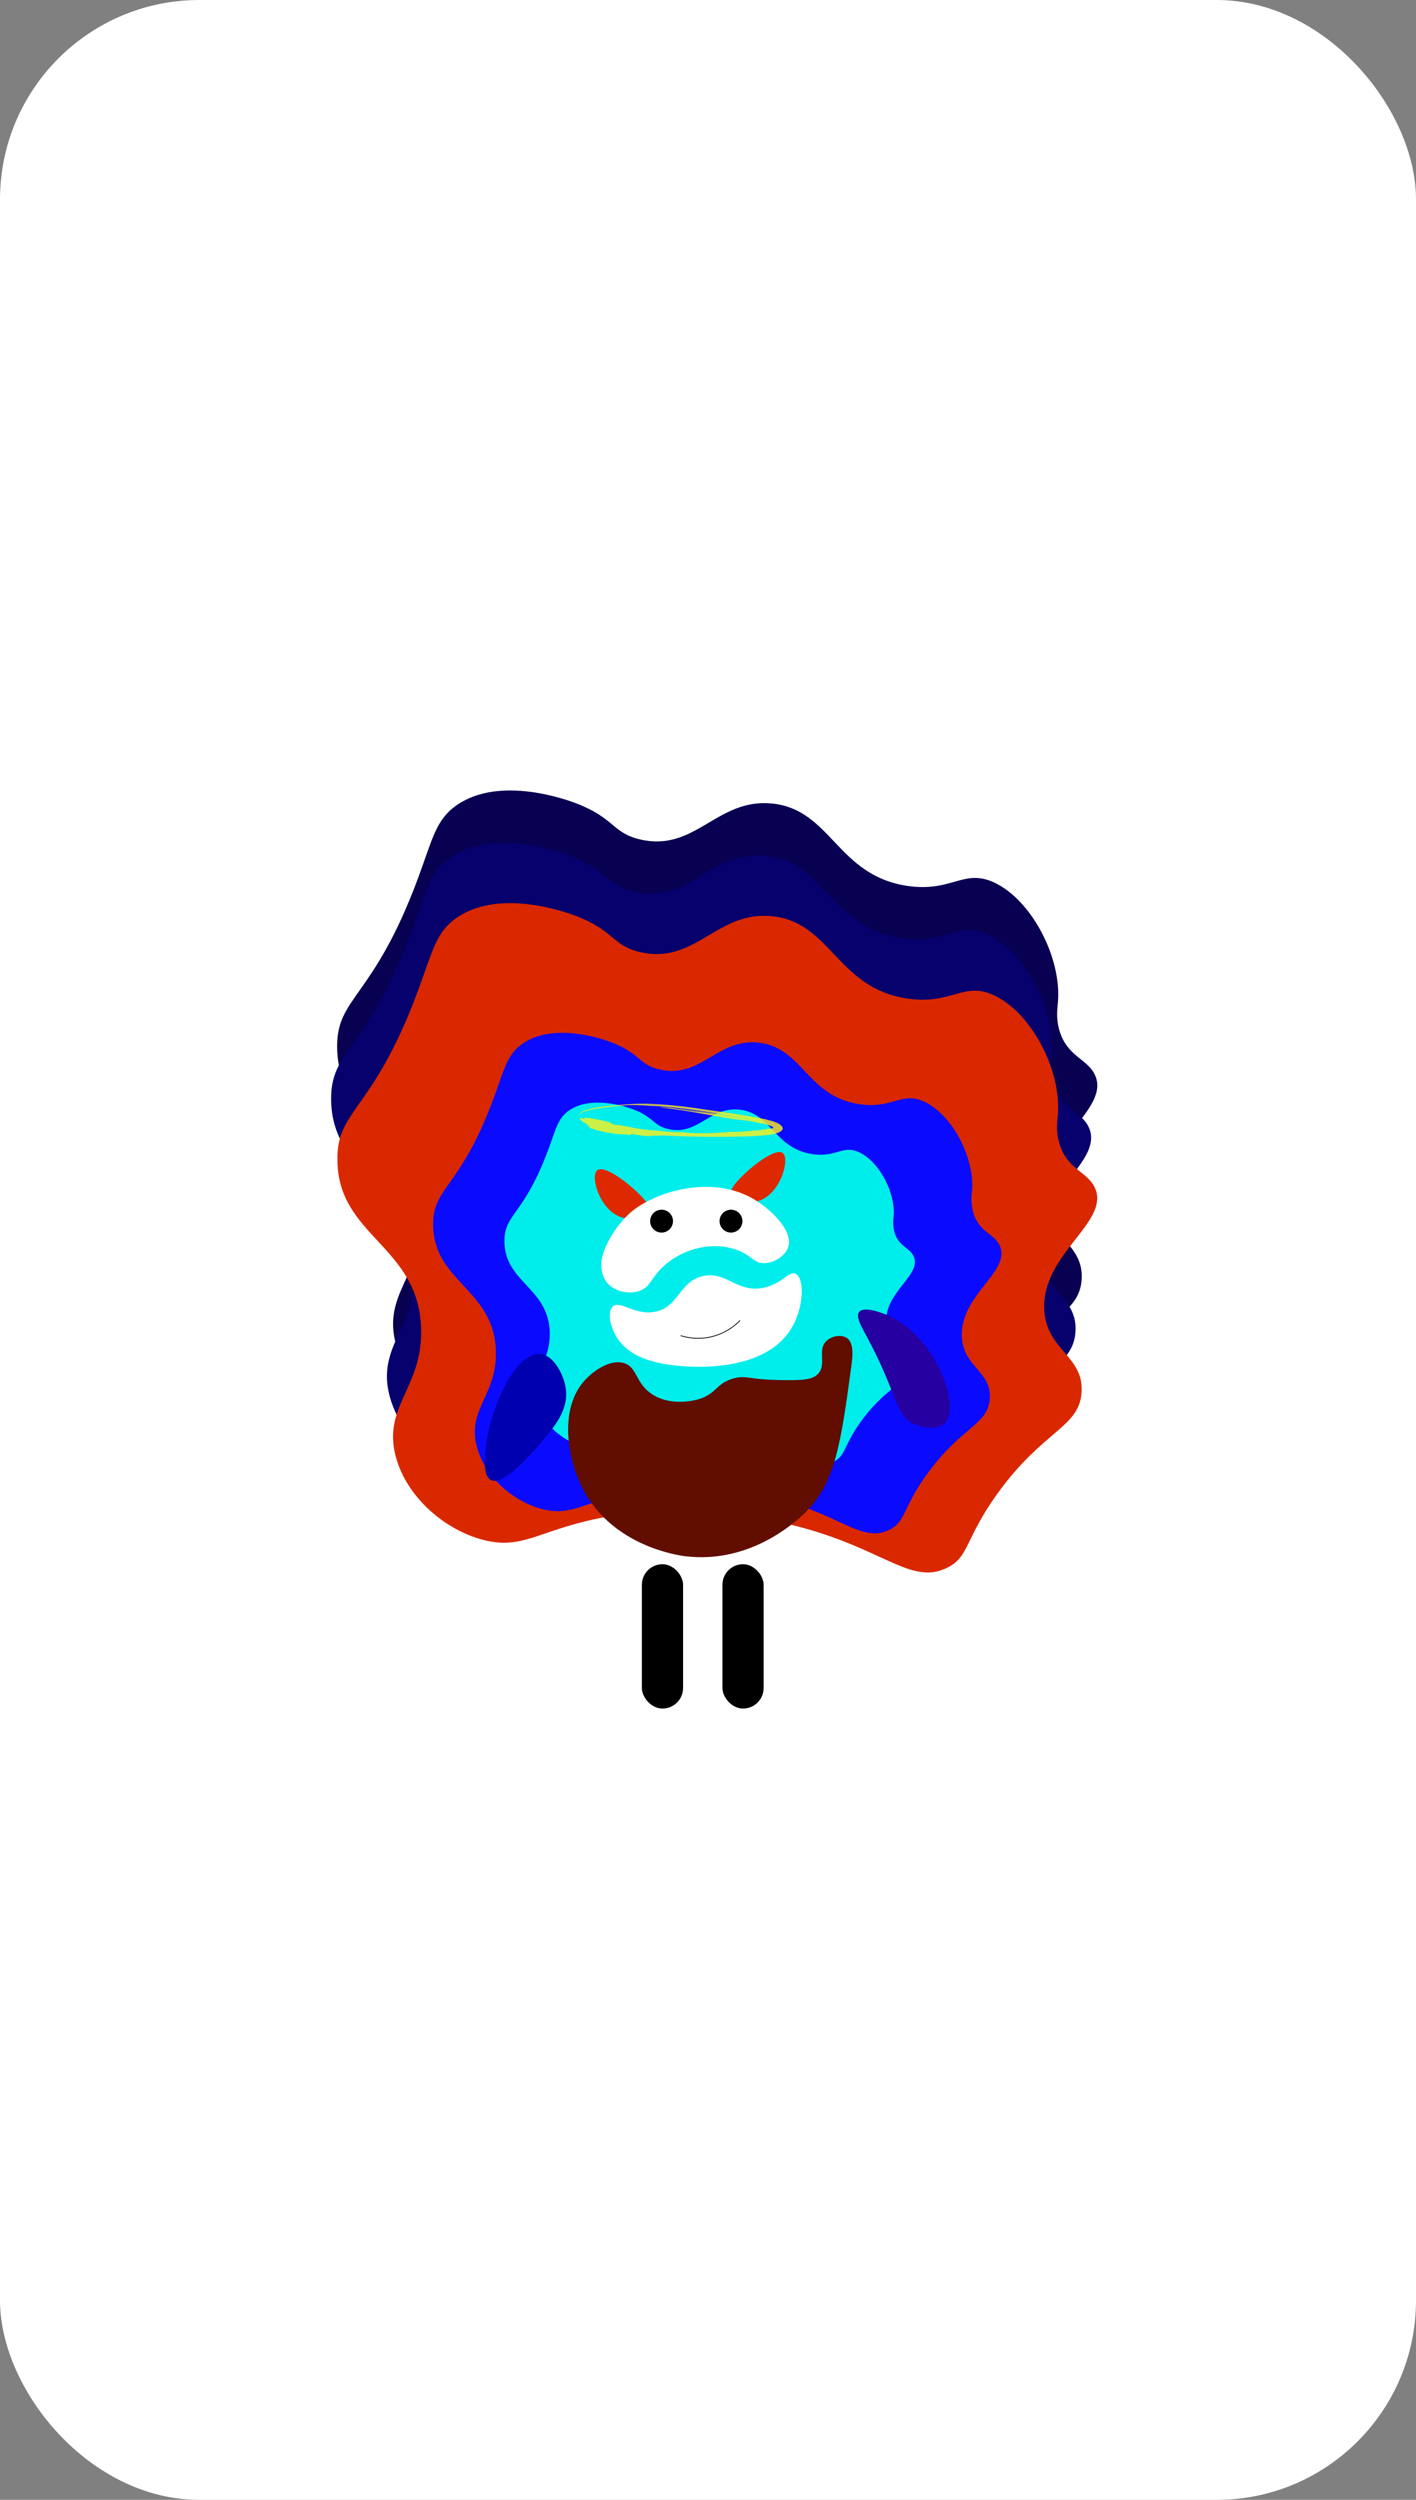 <svg xmlns="http://www.w3.org/2000/svg" viewBox="0 0 439.76 775.87"><rect x="0" y="0" width="439.76" height="775.87" fill="#808080" stroke="none"/><defs><style>.cls-1{fill:#fff;}.cls-2{fill:#080051;}.cls-3{fill:#06016d;}.cls-4{fill:#d92800;}.cls-5{fill:#0a0aff;}.cls-6{fill:#00eeeb;}.cls-7{fill:#610d00;}.cls-8{fill:#0000b0;}.cls-9{fill:#2700a2;}.cls-10{opacity:0.8;}.cls-11{fill:#fff01d;}.cls-12{fill:#de2900;}.cls-13{fill:none;stroke:#000;stroke-miterlimit:10;stroke-width:0.24px;}</style></defs><g id="Layer_2" data-name="Layer 2"><g id="Layer_1-2" data-name="Layer 1"><rect class="cls-1" width="439.76" height="775.87" rx="61.92"/><path class="cls-2" d="M129.81,272.6c4.54-12.24,5.52-18.21,12.08-22.74,13.51-9.34,34.6-1.48,37.19-.48,11.88,4.6,11,9.08,19.66,11.14,17.24,4.07,23.84-12.84,41-11.14,18.48,1.84,20.15,22.4,42.17,25.59,13.87,2,17.38-5.56,27-1,11.53,5.52,20.67,23.13,19.67,36.72-.18,2.33-.71,5.32.47,9.24,2.48,8.24,8.94,8.69,11.13,14,4.35,10.49-16.38,20.15-15.87,37.19.39,12.88,12.43,14.6,11.61,26.06-.78,10.92-11.88,11.65-26.06,31.27-10.32,14.28-8.72,19.81-15.87,23.21-10.25,4.88-18.19-4.27-40-11.13-7.13-2.24-36.52-10.76-68.23-4.26-18.58,3.8-23.59,9.82-35.77,6.63-11.71-3.07-23.51-13-27-25.58-4.38-15.86,8.37-21.52,7.82-40C130,351.6,105,348.79,104.7,325.19,104.48,309.26,115.85,310.19,129.81,272.6Z"/><path class="cls-3" d="M127.89,288.85c4.54-12.24,5.52-18.21,12.08-22.74,13.51-9.33,34.6-1.48,37.19-.48,11.88,4.6,11,9.08,19.66,11.14,17.25,4.07,23.84-12.84,41-11.14C256.28,267.47,258,288,280,291.22c13.87,2,17.38-5.56,27-1,11.52,5.52,20.67,23.13,19.66,36.72-.17,2.34-.71,5.32.47,9.24,2.48,8.24,8.95,8.69,11.14,14,4.34,10.49-16.39,20.15-15.88,37.19.39,12.88,12.43,14.6,11.61,26.06-.78,10.93-11.88,11.65-26.06,31.27-10.31,14.28-8.71,19.81-15.87,23.22-10.24,4.87-18.18-4.28-40-11.14-7.13-2.23-36.51-10.75-68.22-4.26-18.59,3.8-23.6,9.82-35.77,6.63-11.71-3.07-23.52-12.95-27-25.58-4.38-15.86,8.37-21.52,7.82-40-.77-25.7-25.74-28.51-26.06-52.11C102.57,325.51,113.93,326.44,127.89,288.85Z"/><path class="cls-4" d="M129.79,307.56c4.54-12.23,5.52-18.2,12.08-22.74,13.5-9.33,34.6-1.47,37.19-.47,11.88,4.59,11,9.08,19.66,11.13,17.24,4.07,23.84-12.84,41-11.13,18.47,1.84,20.15,22.4,42.17,25.58,13.87,2,17.37-5.55,27-.94,11.53,5.51,20.67,23.13,19.66,36.71-.17,2.34-.7,5.33.48,9.24,2.48,8.24,8.94,8.7,11.13,14,4.34,10.48-16.38,20.14-15.87,37.19.39,12.87,12.43,14.59,11.61,26.06-.78,10.92-11.88,11.64-26.06,31.27-10.32,14.27-8.72,19.81-15.87,23.21-10.25,4.87-18.19-4.27-40-11.13-7.12-2.24-36.51-10.76-68.22-4.27-18.58,3.81-23.6,9.83-35.77,6.64-11.71-3.08-23.52-13-27-25.59-4.38-15.86,8.37-21.51,7.81-40-.77-25.7-25.74-28.52-26-52.12C104.46,344.23,115.83,345.16,129.79,307.56Z"/><path class="cls-5" d="M153.28,340.94c3.4-9.15,4.13-13.61,9-17,10.1-7,25.88-1.1,27.81-.35,8.89,3.43,8.2,6.79,14.71,8.33,12.89,3,17.83-9.6,30.65-8.33C249.3,325,250.56,340.33,267,342.71c10.38,1.5,13-4.15,20.2-.71,8.62,4.13,15.46,17.3,14.7,27.46a16.73,16.73,0,0,0,.36,6.91c1.85,6.17,6.69,6.51,8.32,10.46,3.25,7.84-12.25,15.06-11.87,27.81.29,9.63,9.3,10.92,8.68,19.49-.58,8.17-8.88,8.71-19.48,23.38-7.72,10.68-6.52,14.82-11.87,17.37-7.67,3.64-13.61-3.2-29.94-8.33-5.33-1.67-27.31-8.05-51-3.19-13.89,2.85-17.64,7.35-26.75,5-8.75-2.3-17.59-9.69-20.19-19.13-3.28-11.86,6.26-16.09,5.84-29.94-.57-19.22-19.25-21.33-19.48-39C134.35,368.36,142.85,369.06,153.28,340.94Z"/><path class="cls-6" d="M170.23,356.92c2.46-6.61,3-9.83,6.53-12.28,7.29-5,18.68-.79,20.08-.25,6.41,2.48,5.92,4.9,10.62,6,9.31,2.2,12.87-6.93,22.13-6,10,1,10.88,12.09,22.76,13.81,7.5,1.08,9.39-3,14.59-.51,6.22,3,11.16,12.49,10.61,19.83a12,12,0,0,0,.26,5c1.34,4.45,4.83,4.7,6,7.55,2.35,5.66-8.85,10.88-8.57,20.08.21,7,6.71,7.89,6.27,14.08-.42,5.89-6.41,6.29-14.07,16.88-5.57,7.71-4.71,10.7-8.57,12.54-5.54,2.63-9.82-2.31-21.62-6-3.85-1.2-19.72-5.8-36.84-2.3-10,2.06-12.74,5.31-19.31,3.58-6.33-1.65-12.7-7-14.59-13.81-2.36-8.56,4.52-11.62,4.22-21.62-.41-13.88-13.9-15.4-14.07-28.14C156.56,376.72,162.7,377.22,170.23,356.92Z"/><path class="cls-7" d="M181.3,428.75c-7.56,8.73-5.3,24,0,33.87,9.33,17.35,29.34,20.11,31.51,20.38,19.34,2.35,33.14-9.65,36.71-13,9.93-9.42,11.6-21.76,14.93-46.43.37-2.73.76-6.79-1.42-8.29-1.69-1.17-4.71-.69-6.4.94-2.84,2.75.08,6.88-2.37,9.95-1.83,2.29-5.59,2.27-13,2.13-8.75-.16-9.58-1.58-13.5-.47-5.44,1.54-5.09,4.64-10.66,6.4-.56.17-8.29,2.49-14.45-1.42-5.36-3.4-4.61-8.37-8.77-9.72C189.54,421.67,184.09,425.53,181.3,428.75Z"/><path class="cls-8" d="M167.8,420.22c-7.28-.74-15.22,15.39-16.82,28.43-.4,3.22-1.15,9.31,1.42,10.66,3.72,1.95,11.88-7.34,14-9.72,5.55-6.32,10.54-12,9.23-19.18C174.87,426.3,171.89,420.64,167.8,420.22Z"/><path class="cls-9" d="M269.66,415.72c9.39,17.57,8.31,24.07,14.92,26.53.27.1,6,2.18,8.77-.47,5.29-5.16-2.72-26.46-16.82-33.17-2.73-1.3-8.22-3.25-9.71-1.42C265.64,408.64,267.52,411.72,269.66,415.72Z"/><g class="cls-10"><path class="cls-11" d="M179.47,346.9a2.44,2.44,0,0,1,.12-.52,2.14,2.14,0,0,1,.23-.38,2.32,2.32,0,0,1,.52-.45,5.28,5.28,0,0,1,1-.5,19.69,19.69,0,0,1,2.39-.63c1.74-.35,3.76-.65,5.84-.89a77.72,77.72,0,0,1,11.22-.7c2.06,0,3.62.15,4.78.26,1,.12-1.29-.14-4.78-.26a54.52,54.52,0,0,0-5.58.19,55,55,0,0,1,7.16.24c1.35,0,2.73.11,4.12.22,6.12.48,12,1.39,18,2.46,2.17.39,6.9,1.23,9,1.76-4.36-.9-8.77-1.64-13.18-2.33s-8.82-1.31-13.27-1.65l.72.09c4.66.43,9.29,1.14,13.92,1.93.79.12,1.58.26,2.4.41l-2.4-.41c-2.06-.32-4.07-.59-6.31-.87-1.39-.2-3-.46-4.36-.61l-3.25-.45-2.09-.18h-.62c.86.21,5.67.75,10.59,1.6s10,1.79,11.44,2c2.3.35,4.45.43,7,.92.85.17,1.55.41,2.21.49a2.85,2.85,0,0,1,.73.06,23.85,23.85,0,0,1,2.9,1c.15.06.27.19.13.38a1.37,1.37,0,0,1-.79.23,5.19,5.19,0,0,1-.78,0c-.43,0-.64-.08-.58,0,.47.46,0,.16-.7.19a15,15,0,0,1-1.56.31c-1.79,0-2.3.19-4.36.34-3.06.27-3.73,0-6.46.31-.33.05-4.6.25-4.6.25-3.33-.07-5.41.12-8-.34-3,.18-7-.42-10.19-.63a46.37,46.37,0,0,1-7.24-1.14c-.79-.13-1.39-.18-1.84-.31s-1.59-.09-2.37-.24l.21-.1-1-.21c-.26-.05-.18-.09-.11-.12s.29-.14-.16-.28l-3.26-.79c-1.11-.16-2.19-.35-3.18-.59a.61.61,0,0,1-.31.08,7.12,7.12,0,0,1-.81-.24c-.19.05-.22.21-.36.23s-.45.2-.73.14-.47-.4-.65-.21a.52.52,0,0,0,0,.21.74.74,0,0,0,0,.18l.1.17a1.27,1.27,0,0,0,.3.35,2.32,2.32,0,0,0,.4.3c.56.36,1.23.66,1.63.87.18.12-.32.1-.57.15,1.14.38,1.17.52.66.51l.54.18-.32.1a37.8,37.8,0,0,0,8.88,2c.61.06,1.63.09,2.31.1.33,0,1.06.17,1.33.21.48-.07.43-.23.65-.34,2,.38,6.53,1,6.43.49,1.67.15,2-.05,3.76,0,2.31.11,5.24.24,8.12.31l4.64.08h1.65c4.08,0,7.77,0,11.34-.14,1.8-.06,3.53-.14,5.35-.31a19.42,19.42,0,0,0,3.65-.61,5,5,0,0,0,1.27-.56,1.49,1.49,0,0,0,.78-.94,1.79,1.79,0,0,0-.48-.91,5.42,5.42,0,0,0-.88-.64,12.11,12.11,0,0,0-2.78-1l-.8-.22-.71-.17-1.14-.24c-.78-.16-1.56-.31-2.36-.44-5.57-.95-11.28-1.76-16.8-2.56a142.77,142.77,0,0,0-15.78-1.52,66.5,66.5,0,0,0-6.9.19c-2.12.15-4.07.34-5.8.54a32.13,32.13,0,0,0-7.55,1.53,5.36,5.36,0,0,0-.87.57l-.23.21a3.47,3.47,0,0,0-.25.29,2.08,2.08,0,0,0-.23.42A1.88,1.88,0,0,0,179.47,346.9Z"/></g><path class="cls-1" d="M190.3,405.53c2.25-2.11,6.54,2.63,12.79,1.66,7.73-1.19,7.66-9.43,15.16-11.13s10.73,5.51,19.19,3.55c5.67-1.31,7.68-5.34,9.71-4.26,2.74,1.44,2.58,10.5-1.42,17-8.22,13.48-30,12-34.35,11.61-4.75-.45-15.34-1.45-19.89-9C189.62,411.92,188.48,407.25,190.3,405.53Z"/><path class="cls-12" d="M230.75,364.79c-1.95,1.94-4.25,4.23-3.61,6,.74,2.13,5.29,3,8.6,1.88,6.69-2.23,9.64-12.9,7.39-14.79C241.07,356.19,234.16,361.38,230.75,364.79Z"/><path class="cls-12" d="M197.87,370c2,1.92,4.26,4.17,3.63,5.95-.74,2.09-5.28,2.91-8.59,1.82-6.7-2.22-9.68-12.7-7.44-14.55C187.52,361.52,194.44,366.64,197.87,370Z"/><path class="cls-1" d="M189.12,384.92c-2.45,4.52-2.41,7.05-2.37,7.82a8.78,8.78,0,0,0,1.66,5.21c2.18,2.78,6.44,3.76,9.71,2.85,4.36-1.22,3.86-4.91,9.71-9.24a24,24,0,0,1,10.66-4.5,20.61,20.61,0,0,1,11.13,1.18c4,1.7,4.49,3.66,7.35,3.79,3.19.14,6.89-2.12,7.82-5,1.62-5-5.29-11.59-10.43-14.69-13.36-8.06-31.38-2.43-38.85,4.26A32.33,32.33,0,0,0,189.12,384.92Z"/><path class="cls-13" d="M211.38,414.53a18.18,18.18,0,0,0,9,.48,18.38,18.38,0,0,0,9.47-5.21"/><circle cx="227.02" cy="379" r="3.55"/><circle cx="205.46" cy="379" r="3.55"/><rect x="199.34" y="485.48" width="12.8" height="44.8" rx="6.4"/><rect x="224.36" y="485.48" width="12.8" height="44.8" rx="6.4"/></g></g></svg>
